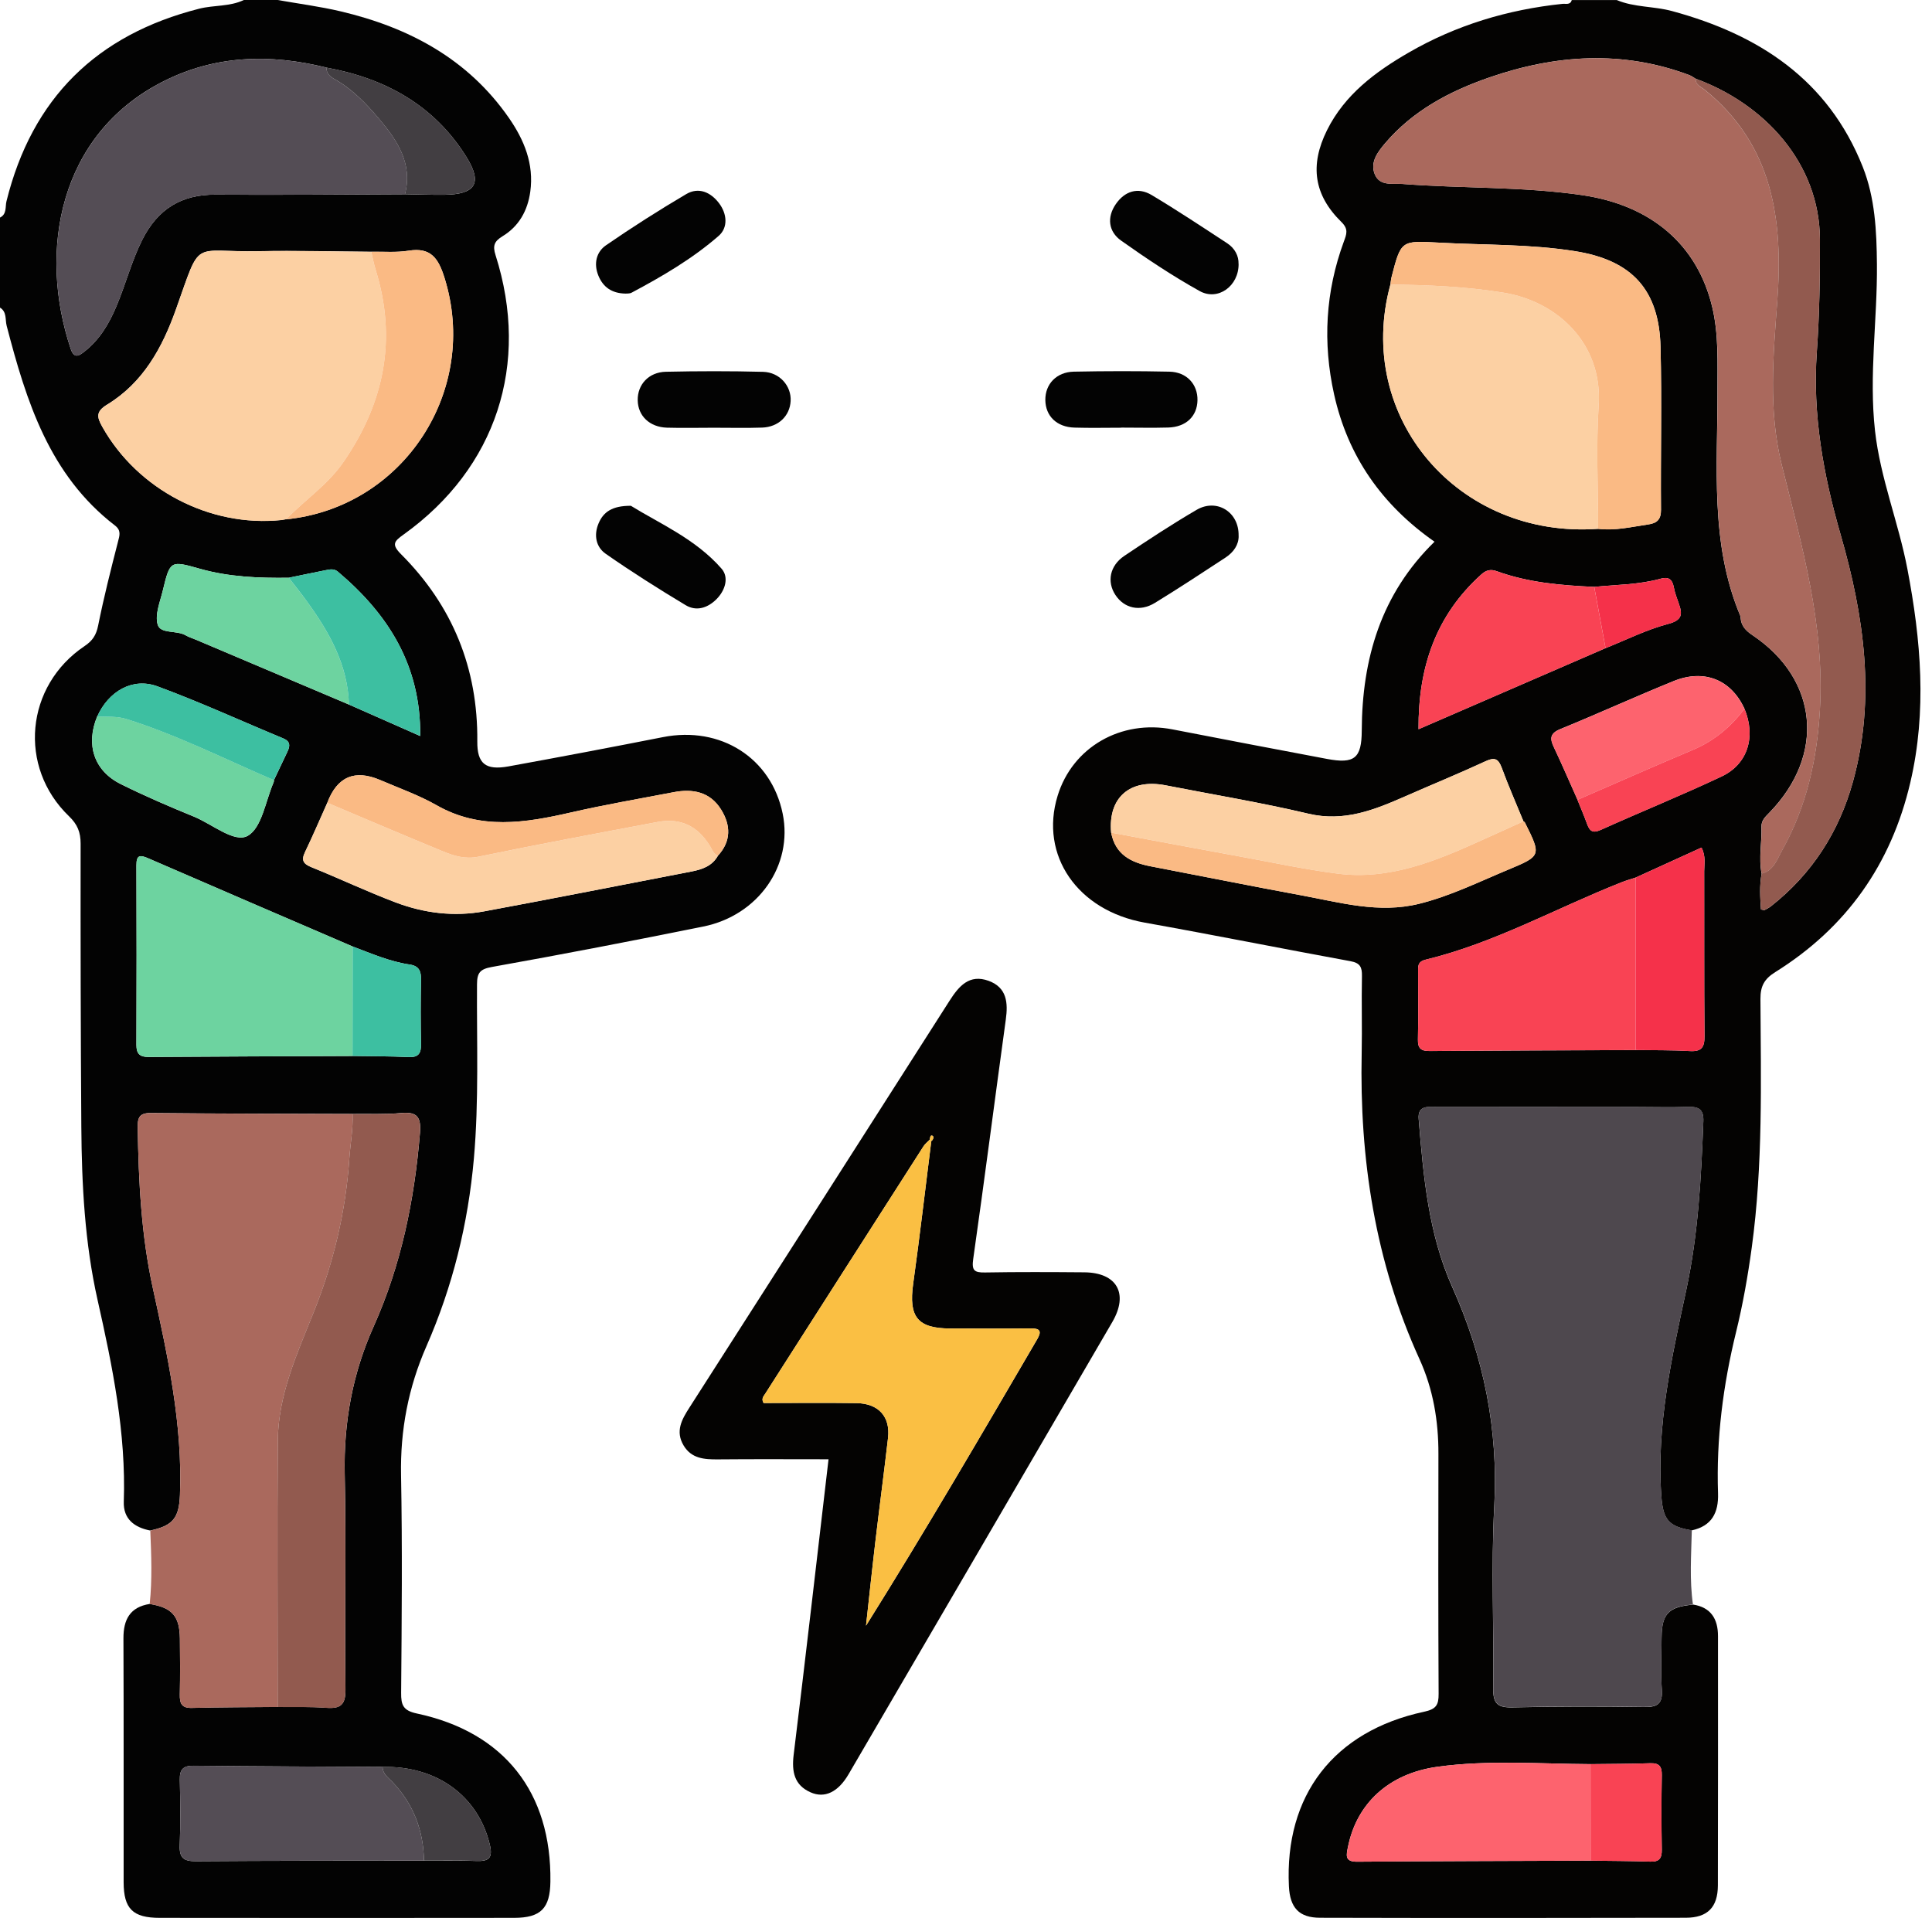 <svg width="139" height="138" viewBox="0 0 139 138" fill="none" xmlns="http://www.w3.org/2000/svg">
<path d="M121.798 115.445C123.1 115.645 123.603 116.489 123.603 117.715C123.603 123.693 123.611 129.674 123.595 135.653C123.589 137.225 122.859 137.98 121.279 137.982C112.511 138.001 103.744 138.004 94.976 137.982C93.456 137.98 92.809 137.257 92.733 135.723C92.411 129.185 95.953 124.556 102.453 123.16C103.327 122.974 103.508 122.676 103.503 121.873C103.473 116.118 103.479 110.364 103.489 104.608C103.495 102.241 103.111 99.947 102.129 97.793C98.936 90.784 97.806 83.396 97.968 75.756C98.006 73.914 97.949 72.069 97.987 70.227C98 69.585 97.852 69.283 97.165 69.158C92.222 68.252 87.293 67.264 82.345 66.38C77.532 65.517 74.776 61.551 76.091 57.258C77.162 53.76 80.649 51.755 84.363 52.48C88.064 53.203 91.767 53.903 95.471 54.604C97.451 54.977 97.965 54.558 97.973 52.569C97.995 47.4 99.356 42.736 103.208 38.976C99.418 36.322 96.978 32.837 95.985 28.382C95.154 24.649 95.363 20.978 96.683 17.385C96.878 16.855 97.037 16.49 96.513 15.976C94.53 14.036 94.216 11.896 95.476 9.364C96.753 6.802 98.95 5.171 101.344 3.786C104.772 1.803 108.486 0.688 112.419 0.277C112.66 0.253 112.979 0.377 113.082 0.004H116.32C117.592 0.54 118.988 0.439 120.3 0.797C126.543 2.49 131.521 5.734 134.013 11.994C134.905 14.236 135.016 16.619 135.038 19.014C135.073 23.009 134.454 26.989 134.9 30.995C135.281 34.409 136.591 37.588 137.229 40.934C138.206 46.047 138.644 51.152 137.44 56.3C136.063 62.189 132.839 66.751 127.72 69.945C126.938 70.432 126.652 70.952 126.657 71.874C126.69 77.845 126.844 83.823 126.032 89.759C125.754 91.798 125.394 93.841 124.904 95.84C123.968 99.66 123.473 103.515 123.606 107.445C123.652 108.844 123.154 109.796 121.715 110.11C120.021 109.84 119.645 109.309 119.526 107.643C119.161 102.565 120.275 97.682 121.325 92.783C122.18 88.796 122.391 84.743 122.548 80.683C122.583 79.806 122.204 79.617 121.431 79.644C120.173 79.687 118.912 79.649 117.654 79.649C112.887 79.646 108.123 79.641 103.357 79.644C102.737 79.644 101.985 79.514 102.069 80.52C102.405 84.638 102.772 88.785 104.479 92.594C106.752 97.653 107.807 102.849 107.504 108.414C107.269 112.761 107.49 117.133 107.431 121.494C107.417 122.576 107.75 122.871 108.805 122.846C111.951 122.776 115.1 122.773 118.246 122.822C119.218 122.838 119.637 122.622 119.561 121.564C119.472 120.312 119.531 119.048 119.545 117.79C119.561 116.113 120.056 115.61 121.793 115.456L121.798 115.445ZM113.493 57.544C113.726 58.126 113.972 58.7 114.186 59.287C114.37 59.793 114.584 59.974 115.168 59.709C118.06 58.405 121.003 57.217 123.871 55.862C125.759 54.969 126.338 52.992 125.507 50.99C124.552 48.904 122.615 48.109 120.408 49.004C117.678 50.113 114.995 51.339 112.268 52.453C111.519 52.759 111.491 53.119 111.794 53.757C112.387 55.007 112.931 56.278 113.496 57.539L113.493 57.544ZM114.697 42.225C112.314 42.117 109.944 41.919 107.677 41.094C107.255 40.94 106.922 41.015 106.576 41.329C103.322 44.259 102.031 47.976 102.058 52.467C106.644 50.478 111.078 48.555 115.514 46.632C117.007 46.036 118.463 45.3 120.005 44.895C121.055 44.619 121.055 44.183 120.773 43.401C120.638 43.023 120.495 42.641 120.422 42.246C120.316 41.686 120.045 41.478 119.485 41.635C117.919 42.071 116.299 42.065 114.697 42.225ZM114.44 133.873C115.869 133.895 117.297 133.892 118.725 133.943C119.377 133.968 119.569 133.705 119.559 133.08C119.529 131.292 119.529 129.504 119.559 127.716C119.569 127.083 119.364 126.842 118.717 126.864C117.289 126.915 115.86 126.91 114.429 126.929C110.758 126.91 107.074 126.615 103.419 127.118C99.91 127.602 97.6 129.761 96.978 132.899C96.867 133.456 96.726 133.954 97.627 133.949C103.23 133.905 108.835 133.895 114.438 133.873H114.44ZM109.606 59.092C109.081 57.812 108.524 56.546 108.048 55.25C107.804 54.59 107.542 54.463 106.882 54.769C104.975 55.651 103.029 56.446 101.106 57.293C98.882 58.27 96.705 59.151 94.137 58.545C90.742 57.742 87.293 57.174 83.865 56.503C81.304 56.002 79.713 57.382 79.943 59.906C80.238 61.478 81.369 62.059 82.783 62.33C86.389 63.02 89.99 63.748 93.602 64.413C96.41 64.93 99.196 65.747 102.107 65.025C104.342 64.47 106.387 63.456 108.491 62.579C110.904 61.575 110.896 61.556 109.709 59.178C109.69 59.141 109.641 59.122 109.606 59.092ZM117.673 75.551C118.974 75.57 120.278 75.545 121.577 75.624C122.421 75.672 122.64 75.356 122.632 74.547C122.597 70.595 122.621 66.639 122.61 62.687C122.61 62.165 122.74 61.624 122.418 60.983C120.83 61.705 119.25 62.425 117.673 63.144C117.335 63.255 116.991 63.35 116.661 63.483C111.962 65.338 107.52 67.852 102.564 69.05C101.977 69.193 102.029 69.54 102.029 69.934C102.026 71.55 102.053 73.167 102.015 74.782C101.999 75.434 102.231 75.626 102.864 75.621C107.802 75.583 112.736 75.572 117.673 75.553V75.551ZM114.981 38.048C116.207 38.197 117.394 37.904 118.59 37.731C119.191 37.645 119.51 37.393 119.502 36.682C119.469 32.773 119.569 28.861 119.469 24.954C119.366 20.848 117.419 18.724 113.328 18.072C110.082 17.553 106.79 17.637 103.516 17.456C100.803 17.307 100.8 17.293 100.116 19.939C100.073 20.112 100.059 20.293 100.035 20.469C97.43 29.989 104.899 38.778 114.981 38.048ZM126.744 62.849C126.579 63.726 126.638 64.597 126.695 65.438C126.876 65.468 126.928 65.493 126.955 65.479C127.109 65.395 127.271 65.317 127.409 65.209C130.369 62.879 132.308 59.858 133.309 56.251C134.976 50.238 134.107 44.3 132.425 38.47C131.178 34.152 130.396 29.816 130.712 25.333C130.904 22.639 130.945 19.95 130.937 17.255C130.921 11.691 126.892 7.454 121.993 5.663C121.842 5.574 121.698 5.46 121.536 5.401C116.726 3.602 111.924 3.924 107.169 5.566C104.298 6.556 101.639 7.96 99.632 10.332C99.115 10.944 98.566 11.672 98.904 12.524C99.261 13.419 100.178 13.178 100.914 13.235C105.21 13.565 109.538 13.414 113.813 14.036C118.82 14.766 122.112 17.618 123.184 22.079C123.66 24.067 123.56 26.093 123.565 28.111C123.581 33.565 123.01 39.078 125.207 44.31C125.223 44.351 125.226 44.4 125.229 44.443C125.269 45.033 125.597 45.374 126.089 45.704C130.829 48.885 131.334 54.325 127.296 58.472C127.006 58.77 126.714 59.03 126.73 59.487C126.765 60.607 126.519 61.727 126.738 62.847L126.744 62.849Z" fill="#040302"/>
<path d="M19.973 0C21.485 0.268 23.016 0.465 24.509 0.817C29.419 1.975 33.667 4.236 36.615 8.486C37.706 10.058 38.428 11.792 38.152 13.789C37.963 15.155 37.338 16.277 36.161 16.994C35.56 17.36 35.436 17.676 35.652 18.355C38.155 26.203 35.698 33.68 29.049 38.45C28.37 38.937 28.135 39.156 28.857 39.878C32.558 43.584 34.389 48.08 34.34 53.337C34.324 54.944 34.93 55.441 36.586 55.141C40.295 54.467 43.998 53.764 47.696 53.036C51.849 52.217 55.493 54.532 56.312 58.547C57.067 62.25 54.57 65.862 50.602 66.663C45.543 67.685 40.476 68.665 35.398 69.571C34.516 69.728 34.324 70.004 34.319 70.829C34.294 75.006 34.462 79.183 34.094 83.357C33.678 88.05 32.569 92.557 30.68 96.861C29.376 99.834 28.792 102.894 28.854 106.148C28.951 111.361 28.903 116.58 28.86 121.793C28.851 122.683 29.008 123.078 29.993 123.286C36.277 124.625 39.686 128.97 39.599 135.387C39.575 137.299 38.912 137.986 36.992 137.989C28.494 138 19.994 138 11.497 137.989C9.547 137.989 8.898 137.332 8.895 135.419C8.889 129.576 8.906 123.73 8.881 117.886C8.876 116.528 9.349 115.63 10.77 115.403C12.379 115.665 12.92 116.271 12.942 117.884C12.958 119.226 12.966 120.567 12.937 121.909C12.923 122.553 13.056 122.905 13.813 122.883C15.869 122.829 17.925 122.834 19.981 122.815C21.147 122.829 22.318 122.788 23.482 122.875C24.512 122.953 24.867 122.648 24.856 121.549C24.796 116.385 24.91 111.215 24.802 106.051C24.723 102.342 25.364 98.828 26.877 95.452C28.865 91.021 29.817 86.343 30.215 81.525C30.307 80.421 30.047 79.97 28.87 80.081C27.712 80.189 26.538 80.132 25.37 80.148C20.522 80.132 15.671 80.129 10.824 80.081C9.966 80.073 9.898 80.495 9.909 81.165C9.972 85.029 10.164 88.884 10.994 92.668C12.071 97.581 13.145 102.483 12.947 107.563C12.882 109.213 12.447 109.773 10.81 110.12C9.663 109.901 8.865 109.284 8.906 108.053C9.076 103.105 8.097 98.32 7.02 93.531C6.098 89.435 5.881 85.25 5.851 81.065C5.803 74.278 5.792 67.488 5.8 60.7C5.8 59.875 5.576 59.315 4.961 58.725C1.28 55.182 1.823 49.344 6.087 46.484C6.663 46.097 6.923 45.692 7.061 45.01C7.466 42.989 7.972 40.987 8.486 38.988C8.608 38.52 8.733 38.166 8.27 37.809C3.547 34.173 1.894 28.873 0.479 23.438C0.365 22.997 0.503 22.437 0 22.132V15.655C0.503 15.406 0.368 14.879 0.465 14.484C2.302 7.063 6.963 2.494 14.335 0.625C15.393 0.357 16.529 0.487 17.544 0C18.352 0 19.164 0 19.973 0ZM6.993 51.548C6.154 53.567 6.758 55.452 8.678 56.41C10.399 57.267 12.171 58.03 13.954 58.758C15.268 59.294 16.867 60.673 17.82 60.14C18.845 59.564 19.104 57.619 19.694 56.269C19.71 56.231 19.702 56.18 19.705 56.137C20.03 55.452 20.354 54.77 20.679 54.086C20.876 53.672 20.906 53.347 20.373 53.126C17.36 51.879 14.389 50.51 11.33 49.384C9.536 48.724 7.81 49.739 6.996 51.551L6.993 51.548ZM20.776 41.569C18.62 41.599 16.475 41.515 14.378 40.922C12.255 40.322 12.236 40.324 11.714 42.483C11.516 43.303 11.129 44.231 11.346 44.95C11.551 45.627 12.712 45.329 13.367 45.716C13.597 45.851 13.859 45.927 14.108 46.032C17.773 47.585 21.436 49.138 25.102 50.691C26.771 51.427 28.438 52.165 30.234 52.958C30.282 47.856 27.918 44.177 24.304 41.128C24.028 40.895 23.712 40.968 23.406 41.031C22.529 41.204 21.653 41.39 20.776 41.569ZM20.59 37.357L20.498 37.324L20.587 37.365C29.044 36.507 34.527 28.075 31.971 19.962C31.535 18.58 30.991 17.779 29.398 18.036C28.521 18.179 27.607 18.095 26.709 18.112C24.012 18.093 21.315 18.02 18.617 18.071C13.724 18.166 14.516 17.046 12.655 22.267C11.67 25.029 10.293 27.537 7.705 29.111C6.882 29.612 6.971 30.009 7.358 30.702C9.89 35.217 15.09 37.944 20.241 37.414C20.357 37.395 20.471 37.373 20.587 37.354L20.59 37.357ZM27.523 127.13C22.995 127.106 18.463 127.092 13.935 127.044C13.164 127.036 12.918 127.32 12.937 128.066C12.974 129.635 12.993 131.207 12.931 132.776C12.896 133.672 13.218 133.92 14.086 133.915C19.559 133.874 25.032 133.88 30.502 133.872C31.76 133.877 33.02 133.85 34.278 133.896C35.179 133.929 35.468 133.68 35.239 132.719C34.408 129.23 31.424 127.033 27.523 127.133V127.13ZM51.651 61.571C52.614 60.525 52.582 59.375 51.879 58.247C51.083 56.967 49.836 56.734 48.454 57.002C45.989 57.476 43.511 57.9 41.066 58.46C37.784 59.21 34.568 59.737 31.411 57.938C30.134 57.211 28.722 56.715 27.366 56.131C25.529 55.338 24.255 55.881 23.547 57.762C23.016 58.947 22.505 60.143 21.942 61.312C21.658 61.904 21.82 62.158 22.408 62.397C24.442 63.219 26.427 64.163 28.481 64.937C30.521 65.705 32.671 65.973 34.83 65.573C39.813 64.65 44.783 63.663 49.758 62.705C50.523 62.556 51.232 62.313 51.648 61.577L51.651 61.571ZM25.362 75.977C26.706 75.999 28.053 75.993 29.398 76.055C30.145 76.091 30.304 75.75 30.291 75.09C30.258 73.564 30.258 72.035 30.291 70.51C30.304 69.876 30.153 69.495 29.46 69.395C28.029 69.184 26.709 68.602 25.367 68.099C20.476 65.992 15.579 63.892 10.697 61.769C10.093 61.507 9.809 61.477 9.815 62.269C9.834 66.576 9.831 70.883 9.815 75.19C9.815 75.825 10.061 76.053 10.694 76.05C15.582 76.015 20.471 76.001 25.362 75.98V75.977ZM23.479 4.861C19.429 3.858 15.46 3.955 11.678 5.892C4.261 9.69 2.719 18.028 5.089 25.105C5.346 25.868 5.73 25.562 6.081 25.289C7.172 24.434 7.851 23.284 8.381 22.021C9.044 20.449 9.463 18.788 10.234 17.254C11.335 15.063 13.028 13.986 15.509 14.005C20.051 14.04 24.591 13.989 29.133 13.975C30.074 13.989 31.016 14.024 31.957 14.016C34.202 13.992 34.735 13.191 33.559 11.297C31.243 7.572 27.715 5.635 23.479 4.864V4.861Z" fill="#030303"/>
<path d="M121.798 115.446C120.062 115.598 119.567 116.104 119.55 117.781C119.537 119.039 119.477 120.302 119.567 121.555C119.642 122.613 119.223 122.829 118.252 122.813C115.106 122.764 111.957 122.767 108.81 122.837C107.755 122.861 107.423 122.567 107.436 121.485C107.496 117.124 107.271 112.752 107.509 108.405C107.81 102.84 106.754 97.646 104.485 92.584C102.775 88.778 102.407 84.631 102.074 80.511C101.993 79.504 102.745 79.634 103.362 79.634C108.129 79.634 112.893 79.634 117.659 79.64C118.917 79.64 120.178 79.678 121.436 79.634C122.21 79.607 122.588 79.797 122.553 80.673C122.396 84.734 122.185 88.786 121.33 92.774C120.281 97.673 119.163 102.556 119.531 107.634C119.65 109.3 120.029 109.83 121.72 110.101C121.679 111.881 121.547 113.666 121.801 115.441L121.798 115.446Z" fill="#4E484E"/>
<path d="M59.61 104.994C56.938 104.994 54.297 104.977 51.654 105.002C50.669 105.01 49.747 104.948 49.181 103.998C48.573 102.975 49.052 102.129 49.609 101.263C55.853 91.516 62.088 81.766 68.313 72.008C68.987 70.954 69.739 70.061 71.132 70.572C72.441 71.054 72.533 72.141 72.363 73.361C71.573 79.099 70.837 84.842 70.02 90.577C69.901 91.405 70.088 91.567 70.861 91.554C73.242 91.513 75.625 91.524 78.009 91.543C80.357 91.562 81.217 93.074 80.027 95.117C73.71 105.967 67.382 116.813 61.052 127.655C60.303 128.938 59.337 129.414 58.309 128.954C57.146 128.435 56.954 127.477 57.1 126.265C57.963 119.223 58.769 112.176 59.61 104.996V104.994ZM66.89 82.002C66.739 82.159 66.557 82.294 66.444 82.472C62.64 88.408 58.845 94.346 55.049 100.286C54.933 100.468 54.754 100.638 54.938 100.947C57.143 100.947 59.386 100.922 61.628 100.955C63.214 100.979 64.066 101.937 63.89 103.46C63.603 105.957 63.27 108.451 62.976 110.948C62.737 112.952 62.529 114.96 62.307 116.967C66.584 110.136 70.599 103.246 74.622 96.359C74.96 95.779 74.83 95.571 74.159 95.579C72.228 95.601 70.293 95.59 68.359 95.585C66.008 95.577 65.37 94.751 65.697 92.385C66.173 88.965 66.571 85.532 67.001 82.105C67.163 81.996 67.198 81.761 67.082 81.715C66.906 81.645 66.931 81.883 66.887 82.002H66.89Z" fill="#040302"/>
<path d="M10.81 110.125C12.447 109.779 12.883 109.216 12.947 107.569C13.145 102.491 12.071 97.586 10.994 92.674C10.164 88.889 9.972 85.034 9.909 81.171C9.899 80.5 9.966 80.078 10.824 80.086C15.672 80.135 20.519 80.135 25.37 80.154C25.41 81.233 25.205 82.293 25.134 83.359C24.875 87.193 23.996 90.861 22.57 94.416C21.372 97.405 20.011 100.37 19.989 103.668C19.943 110.049 19.978 116.434 19.981 122.818C17.925 122.837 15.866 122.832 13.813 122.886C13.056 122.907 12.923 122.556 12.937 121.912C12.966 120.57 12.958 119.228 12.942 117.886C12.923 116.274 12.379 115.665 10.77 115.406C10.956 113.647 10.886 111.886 10.813 110.125H10.81Z" fill="#AA695D"/>
<path d="M51.345 30.776C50.225 30.776 49.105 30.803 47.986 30.771C46.738 30.733 45.9 29.924 45.881 28.801C45.859 27.673 46.671 26.775 47.907 26.748C50.236 26.697 52.566 26.694 54.895 26.753C56.093 26.783 56.945 27.773 56.883 28.858C56.824 29.927 56.009 30.722 54.838 30.765C53.675 30.806 52.509 30.773 51.345 30.776Z" fill="#030303"/>
<path d="M80.676 30.774C79.55 30.774 78.428 30.801 77.302 30.766C76.028 30.728 75.222 29.936 75.208 28.783C75.195 27.641 76.004 26.768 77.254 26.741C79.545 26.695 81.842 26.692 84.133 26.741C85.383 26.768 86.175 27.65 86.154 28.799C86.132 29.952 85.329 30.725 84.046 30.761C82.924 30.793 81.798 30.766 80.673 30.766L80.676 30.774Z" fill="#030303"/>
<path d="M89.113 18.982C89.13 20.588 87.623 21.673 86.308 20.94C84.358 19.855 82.488 18.606 80.665 17.315C79.742 16.663 79.626 15.633 80.278 14.686C80.916 13.758 81.866 13.438 82.862 14.036C84.704 15.137 86.495 16.328 88.291 17.502C88.848 17.867 89.127 18.422 89.108 18.982H89.113Z" fill="#030303"/>
<path d="M45.005 21.124C44.001 21.105 43.381 20.645 43.049 19.826C42.705 18.979 42.894 18.132 43.603 17.645C45.481 16.352 47.407 15.124 49.371 13.966C50.269 13.436 51.14 13.834 51.735 14.624C52.306 15.381 52.398 16.366 51.705 16.972C49.817 18.616 47.65 19.883 45.44 21.059C45.291 21.138 45.088 21.113 45.005 21.124Z" fill="#030303"/>
<path d="M89.116 38.55C89.13 39.18 88.764 39.726 88.172 40.116C86.487 41.22 84.804 42.329 83.089 43.379C82.015 44.036 80.881 43.768 80.251 42.81C79.623 41.858 79.843 40.7 80.889 39.997C82.599 38.85 84.32 37.716 86.097 36.68C87.536 35.842 89.151 36.832 89.113 38.547L89.116 38.55Z" fill="#030303"/>
<path d="M45.389 36.391C47.428 37.657 50.042 38.769 51.916 40.919C52.46 41.544 52.184 42.477 51.54 43.119C50.907 43.746 50.101 44.003 49.333 43.543C47.377 42.369 45.448 41.149 43.579 39.845C42.876 39.356 42.708 38.501 43.065 37.657C43.411 36.842 44.031 36.388 45.386 36.391H45.389Z" fill="#030303"/>
<path d="M126.744 62.851C126.527 61.731 126.773 60.611 126.735 59.491C126.722 59.034 127.011 58.774 127.301 58.476C131.34 54.329 130.834 48.889 126.094 45.708C125.602 45.378 125.272 45.037 125.234 44.447C125.231 44.401 125.229 44.355 125.212 44.314C123.016 39.083 123.586 33.569 123.57 28.115C123.565 26.097 123.668 24.071 123.189 22.083C122.118 17.622 118.825 14.768 113.818 14.04C109.544 13.418 105.215 13.569 100.919 13.239C100.183 13.182 99.266 13.423 98.909 12.528C98.568 11.676 99.12 10.945 99.637 10.336C101.644 7.964 104.303 6.56 107.174 5.57C111.93 3.928 116.731 3.603 121.541 5.405C121.704 5.467 121.847 5.578 121.999 5.667C121.98 6.119 122.375 6.243 122.642 6.46C127.566 10.428 128.302 15.839 127.872 21.644C127.579 25.575 127.222 29.538 128.18 33.401C129.622 39.218 131.294 44.961 130.937 51.075C130.728 54.673 129.965 58.065 128.207 61.206C127.853 61.836 127.612 62.645 126.746 62.859L126.744 62.851Z" fill="#AA695D"/>
<path d="M114.981 38.049C104.901 38.777 97.429 29.991 100.034 20.471C102.764 20.503 105.488 20.617 108.185 21.058C112.065 21.691 115.311 24.732 115.019 29.157C114.824 32.109 114.981 35.084 114.981 38.049Z" fill="#FCD0A3"/>
<path d="M126.743 62.852C127.609 62.641 127.85 61.832 128.204 61.199C129.963 58.058 130.726 54.668 130.934 51.068C131.288 44.957 129.619 39.213 128.177 33.394C127.22 29.531 127.579 25.571 127.869 21.637C128.299 15.832 127.56 10.421 122.64 6.453C122.372 6.236 121.977 6.115 121.996 5.66C126.895 7.451 130.923 11.687 130.939 17.252C130.947 19.947 130.904 22.636 130.715 25.33C130.396 29.813 131.18 34.149 132.427 38.467C134.11 44.297 134.978 50.234 133.312 56.248C132.314 59.854 130.374 62.873 127.412 65.205C127.274 65.314 127.111 65.392 126.957 65.476C126.927 65.492 126.876 65.465 126.697 65.435C126.641 64.594 126.581 63.723 126.746 62.846L126.743 62.852Z" fill="#925A4F"/>
<path d="M117.673 75.552C112.736 75.57 107.801 75.581 102.864 75.619C102.229 75.625 101.999 75.433 102.015 74.781C102.053 73.165 102.026 71.548 102.028 69.933C102.028 69.538 101.977 69.192 102.564 69.048C107.52 67.85 111.962 65.334 116.661 63.481C116.991 63.351 117.335 63.256 117.673 63.143C117.673 67.279 117.673 71.415 117.673 75.552Z" fill="#F94354"/>
<path d="M114.981 38.051C114.981 35.086 114.824 32.11 115.019 29.159C115.311 24.733 112.065 21.692 108.185 21.059C105.488 20.618 102.761 20.505 100.034 20.472C100.061 20.296 100.072 20.115 100.116 19.942C100.8 17.294 100.8 17.307 103.516 17.459C106.789 17.64 110.082 17.556 113.328 18.075C117.418 18.727 119.366 20.854 119.469 24.957C119.569 28.864 119.469 32.776 119.501 36.685C119.507 37.396 119.188 37.648 118.59 37.734C117.394 37.907 116.206 38.202 114.981 38.051Z" fill="#FABA84"/>
<path d="M79.943 59.908C79.713 57.382 81.303 56.002 83.865 56.505C87.29 57.176 90.742 57.744 94.137 58.548C96.702 59.154 98.882 58.272 101.106 57.295C103.029 56.451 104.977 55.653 106.881 54.771C107.544 54.465 107.807 54.593 108.047 55.253C108.524 56.548 109.084 57.814 109.606 59.094C108.629 59.538 107.65 59.979 106.673 60.422C103.354 61.929 99.994 63.344 96.236 62.86C93.899 62.559 91.589 62.062 89.268 61.637C86.159 61.069 83.051 60.484 79.943 59.908Z" fill="#FCD0A3"/>
<path d="M114.44 133.874C108.837 133.895 103.232 133.906 97.63 133.949C96.729 133.957 96.87 133.457 96.98 132.9C97.603 129.759 99.913 127.603 103.422 127.119C107.076 126.615 110.761 126.91 114.432 126.929C114.435 129.245 114.437 131.558 114.44 133.874Z" fill="#FD636E"/>
<path d="M115.514 46.634C111.08 48.557 106.643 50.481 102.058 52.469C102.031 47.978 103.321 44.261 106.576 41.331C106.922 41.02 107.255 40.942 107.677 41.096C109.944 41.921 112.314 42.119 114.697 42.227C114.967 43.696 115.241 45.165 115.511 46.634H115.514Z" fill="#F94354"/>
<path d="M79.943 59.908C83.051 60.484 86.157 61.069 89.268 61.637C91.589 62.061 93.899 62.559 96.237 62.859C99.994 63.341 103.357 61.929 106.673 60.422C107.65 59.978 108.629 59.535 109.606 59.094C109.641 59.121 109.69 59.142 109.709 59.18C110.896 61.558 110.904 61.577 108.491 62.581C106.387 63.457 104.339 64.472 102.107 65.026C99.196 65.749 96.41 64.932 93.602 64.415C89.99 63.749 86.392 63.022 82.783 62.332C81.368 62.061 80.238 61.48 79.943 59.908Z" fill="#FABA84"/>
<path d="M117.673 75.553C117.673 71.417 117.673 67.28 117.673 63.144C119.253 62.424 120.83 61.707 122.418 60.982C122.74 61.624 122.61 62.167 122.61 62.687C122.623 66.639 122.596 70.594 122.632 74.546C122.64 75.355 122.421 75.672 121.577 75.623C120.278 75.547 118.974 75.569 117.673 75.55V75.553Z" fill="#F5314A"/>
<path d="M113.493 57.546C112.928 56.283 112.384 55.011 111.792 53.764C111.489 53.129 111.516 52.769 112.265 52.46C114.992 51.346 117.675 50.12 120.405 49.011C122.613 48.113 124.547 48.911 125.504 50.997C124.528 52.301 123.329 53.307 121.806 53.948C119.023 55.122 116.261 56.345 113.49 57.549L113.493 57.546Z" fill="#FD636E"/>
<path d="M114.44 133.874C114.437 131.558 114.435 129.245 114.432 126.93C115.86 126.911 117.291 126.916 118.72 126.865C119.366 126.843 119.572 127.084 119.561 127.717C119.529 129.505 119.531 131.293 119.561 133.081C119.572 133.706 119.38 133.966 118.728 133.944C117.299 133.893 115.871 133.893 114.443 133.874H114.44Z" fill="#F94354"/>
<path d="M113.493 57.546C116.263 56.342 119.025 55.12 121.809 53.946C123.329 53.304 124.531 52.298 125.507 50.994C126.34 52.993 125.759 54.974 123.87 55.866C121.006 57.222 118.06 58.409 115.168 59.713C114.581 59.978 114.37 59.797 114.186 59.291C113.972 58.704 113.726 58.128 113.493 57.549V57.546Z" fill="#F94354"/>
<path d="M115.514 46.633C115.243 45.164 114.97 43.695 114.7 42.226C116.301 42.067 117.922 42.072 119.488 41.637C120.048 41.48 120.321 41.688 120.424 42.248C120.497 42.64 120.638 43.024 120.776 43.403C121.057 44.185 121.06 44.62 120.007 44.897C118.465 45.302 117.01 46.038 115.517 46.633H115.514Z" fill="#F5314A"/>
<path d="M20.243 37.42C15.095 37.95 9.893 35.223 7.361 30.708C6.971 30.016 6.885 29.618 7.707 29.117C10.296 27.543 11.673 25.035 12.658 22.273C14.519 17.052 13.726 18.172 18.62 18.077C21.314 18.026 24.014 18.099 26.712 18.118C26.814 18.551 26.893 18.989 27.025 19.414C28.578 24.416 27.653 28.988 24.707 33.248C23.576 34.885 21.931 35.97 20.587 37.368L20.498 37.328L20.59 37.36C20.473 37.379 20.36 37.401 20.243 37.423V37.42Z" fill="#FCD0A3"/>
<path d="M29.136 13.977C24.593 13.991 20.051 14.042 15.512 14.007C13.031 13.988 11.338 15.065 10.237 17.256C9.466 18.79 9.046 20.451 8.384 22.022C7.853 23.286 7.174 24.436 6.084 25.29C5.732 25.566 5.346 25.872 5.091 25.106C2.721 18.029 4.263 9.695 11.681 5.894C15.463 3.957 19.429 3.859 23.482 4.863C23.487 5.271 23.722 5.501 24.063 5.691C25.34 6.4 26.341 7.452 27.264 8.539C28.57 10.084 29.709 11.753 29.138 13.977H29.136Z" fill="#544D55"/>
<path d="M19.978 122.819C19.978 116.434 19.94 110.053 19.986 103.668C20.011 100.371 21.369 97.403 22.567 94.416C23.993 90.862 24.872 87.193 25.132 83.36C25.205 82.294 25.408 81.234 25.367 80.154C26.533 80.138 27.707 80.195 28.868 80.087C30.044 79.976 30.302 80.427 30.212 81.531C29.815 86.349 28.862 91.027 26.874 95.458C25.359 98.834 24.721 102.345 24.799 106.057C24.907 111.221 24.794 116.388 24.853 121.555C24.867 122.651 24.51 122.957 23.479 122.881C22.318 122.794 21.147 122.835 19.978 122.821V122.819Z" fill="#925A4F"/>
<path d="M25.361 75.976C20.473 75.998 15.585 76.011 10.694 76.047C10.063 76.052 9.814 75.825 9.814 75.186C9.828 70.88 9.831 66.573 9.814 62.266C9.812 61.473 10.093 61.503 10.696 61.766C15.579 63.889 20.476 65.989 25.367 68.096C25.367 70.723 25.361 73.35 25.359 75.976H25.361Z" fill="#6DD3A0"/>
<path d="M51.651 61.572C51.235 62.308 50.526 62.551 49.76 62.7C44.785 63.661 39.816 64.645 34.833 65.568C32.671 65.968 30.523 65.703 28.483 64.932C26.433 64.158 24.445 63.214 22.41 62.392C21.823 62.154 21.661 61.9 21.945 61.307C22.508 60.136 23.016 58.943 23.549 57.758C26.314 58.924 29.073 60.109 31.849 61.248C32.663 61.58 33.469 61.837 34.435 61.637C38.717 60.75 43.019 59.949 47.317 59.14C48.954 58.832 50.19 59.424 51.075 60.855C51.237 61.118 51.327 61.442 51.654 61.572H51.651Z" fill="#FCD0A3"/>
<path d="M30.502 133.869C25.029 133.877 19.556 133.869 14.086 133.913C13.215 133.918 12.896 133.669 12.931 132.774C12.993 131.207 12.974 129.633 12.937 128.064C12.918 127.32 13.166 127.033 13.935 127.041C18.463 127.09 22.995 127.103 27.523 127.128C27.531 127.636 27.929 127.896 28.232 128.213C29.744 129.795 30.466 131.694 30.502 133.869Z" fill="#544D55"/>
<path d="M20.587 37.365C21.934 35.966 23.579 34.882 24.707 33.245C27.65 28.984 28.576 24.412 27.025 19.41C26.893 18.988 26.814 18.547 26.712 18.114C27.61 18.096 28.521 18.179 29.401 18.039C30.994 17.779 31.538 18.582 31.973 19.965C34.53 28.075 29.044 36.51 20.59 37.368L20.587 37.365Z" fill="#FABA84"/>
<path d="M25.105 50.691C21.439 49.138 17.776 47.585 14.111 46.033C13.864 45.927 13.599 45.851 13.37 45.716C12.715 45.329 11.554 45.63 11.349 44.95C11.13 44.228 11.516 43.303 11.717 42.483C12.241 40.322 12.258 40.319 14.381 40.922C16.478 41.515 18.62 41.599 20.779 41.569C21.212 42.134 21.658 42.689 22.078 43.265C23.693 45.492 25.024 47.84 25.108 50.694L25.105 50.691Z" fill="#6DD3A0"/>
<path d="M51.651 61.572C51.324 61.442 51.237 61.117 51.072 60.855C50.188 59.424 48.952 58.831 47.315 59.14C43.016 59.949 38.715 60.75 34.432 61.637C33.467 61.837 32.661 61.583 31.846 61.247C29.071 60.108 26.311 58.923 23.547 57.758C24.255 55.88 25.529 55.336 27.366 56.126C28.724 56.711 30.134 57.206 31.411 57.933C34.568 59.732 37.784 59.208 41.066 58.456C43.511 57.895 45.989 57.471 48.454 56.997C49.836 56.732 51.083 56.962 51.879 58.242C52.579 59.373 52.612 60.52 51.651 61.566V61.572Z" fill="#FABA84"/>
<path d="M19.705 56.131C19.705 56.177 19.713 56.226 19.694 56.264C19.104 57.614 18.845 59.561 17.819 60.135C16.864 60.67 15.266 59.291 13.954 58.752C12.174 58.025 10.402 57.262 8.678 56.404C6.758 55.447 6.154 53.564 6.993 51.543C7.699 51.589 8.402 51.511 9.111 51.735C12.774 52.888 16.191 54.621 19.705 56.128V56.131Z" fill="#6DD3A0"/>
<path d="M25.105 50.691C25.024 47.837 23.693 45.492 22.075 43.262C21.658 42.686 21.212 42.132 20.776 41.566C21.653 41.385 22.527 41.201 23.406 41.028C23.712 40.968 24.028 40.893 24.304 41.125C27.918 44.177 30.283 47.853 30.234 52.955C28.438 52.163 26.771 51.424 25.102 50.688L25.105 50.691Z" fill="#3DBFA1"/>
<path d="M19.705 56.133C16.191 54.626 12.774 52.892 9.111 51.739C8.403 51.515 7.699 51.593 6.993 51.547C7.807 49.735 9.533 48.72 11.327 49.38C14.387 50.506 17.357 51.874 20.371 53.121C20.904 53.341 20.874 53.668 20.676 54.082C20.352 54.766 20.027 55.448 19.702 56.133H19.705Z" fill="#3DBFA1"/>
<path d="M29.135 13.975C29.706 11.754 28.567 10.082 27.261 8.538C26.341 7.45 25.337 6.398 24.06 5.689C23.72 5.5 23.484 5.27 23.479 4.861C27.718 5.632 31.243 7.569 33.559 11.294C34.735 13.188 34.202 13.992 31.957 14.013C31.016 14.024 30.074 13.989 29.133 13.973L29.135 13.975Z" fill="#423E42"/>
<path d="M25.362 75.978C25.362 73.351 25.367 70.725 25.37 68.098C26.712 68.601 28.032 69.185 29.463 69.394C30.155 69.496 30.307 69.875 30.293 70.508C30.258 72.034 30.261 73.562 30.293 75.088C30.307 75.748 30.147 76.089 29.401 76.054C28.056 75.992 26.709 75.997 25.364 75.975L25.362 75.978Z" fill="#3DBFA1"/>
<path d="M30.502 133.87C30.466 131.695 29.744 129.796 28.232 128.213C27.929 127.897 27.534 127.64 27.523 127.128C31.424 127.028 34.408 129.228 35.239 132.715C35.468 133.675 35.179 133.924 34.278 133.891C33.02 133.845 31.76 133.872 30.502 133.867V133.87Z" fill="#423E42"/>
<path d="M67.004 82.103C66.573 85.53 66.173 88.961 65.697 92.383C65.37 94.75 66.008 95.575 68.359 95.583C70.293 95.588 72.225 95.599 74.159 95.578C74.83 95.57 74.962 95.778 74.621 96.357C70.599 103.244 66.584 110.135 62.307 116.965C62.529 114.958 62.74 112.951 62.975 110.946C63.27 108.449 63.603 105.955 63.89 103.458C64.066 101.935 63.211 100.977 61.628 100.953C59.386 100.918 57.143 100.945 54.938 100.945C54.754 100.636 54.933 100.466 55.049 100.285C58.844 94.347 62.64 88.406 66.444 82.471C66.557 82.292 66.738 82.157 66.89 82C66.928 82.035 66.966 82.068 67.004 82.103Z" fill="#FABF43"/>
<path d="M66.89 82.001C66.93 81.882 66.906 81.644 67.085 81.714C67.201 81.76 67.169 81.996 67.004 82.104C66.966 82.069 66.928 82.036 66.89 82.001Z" fill="#FABF43"/>
</svg>
